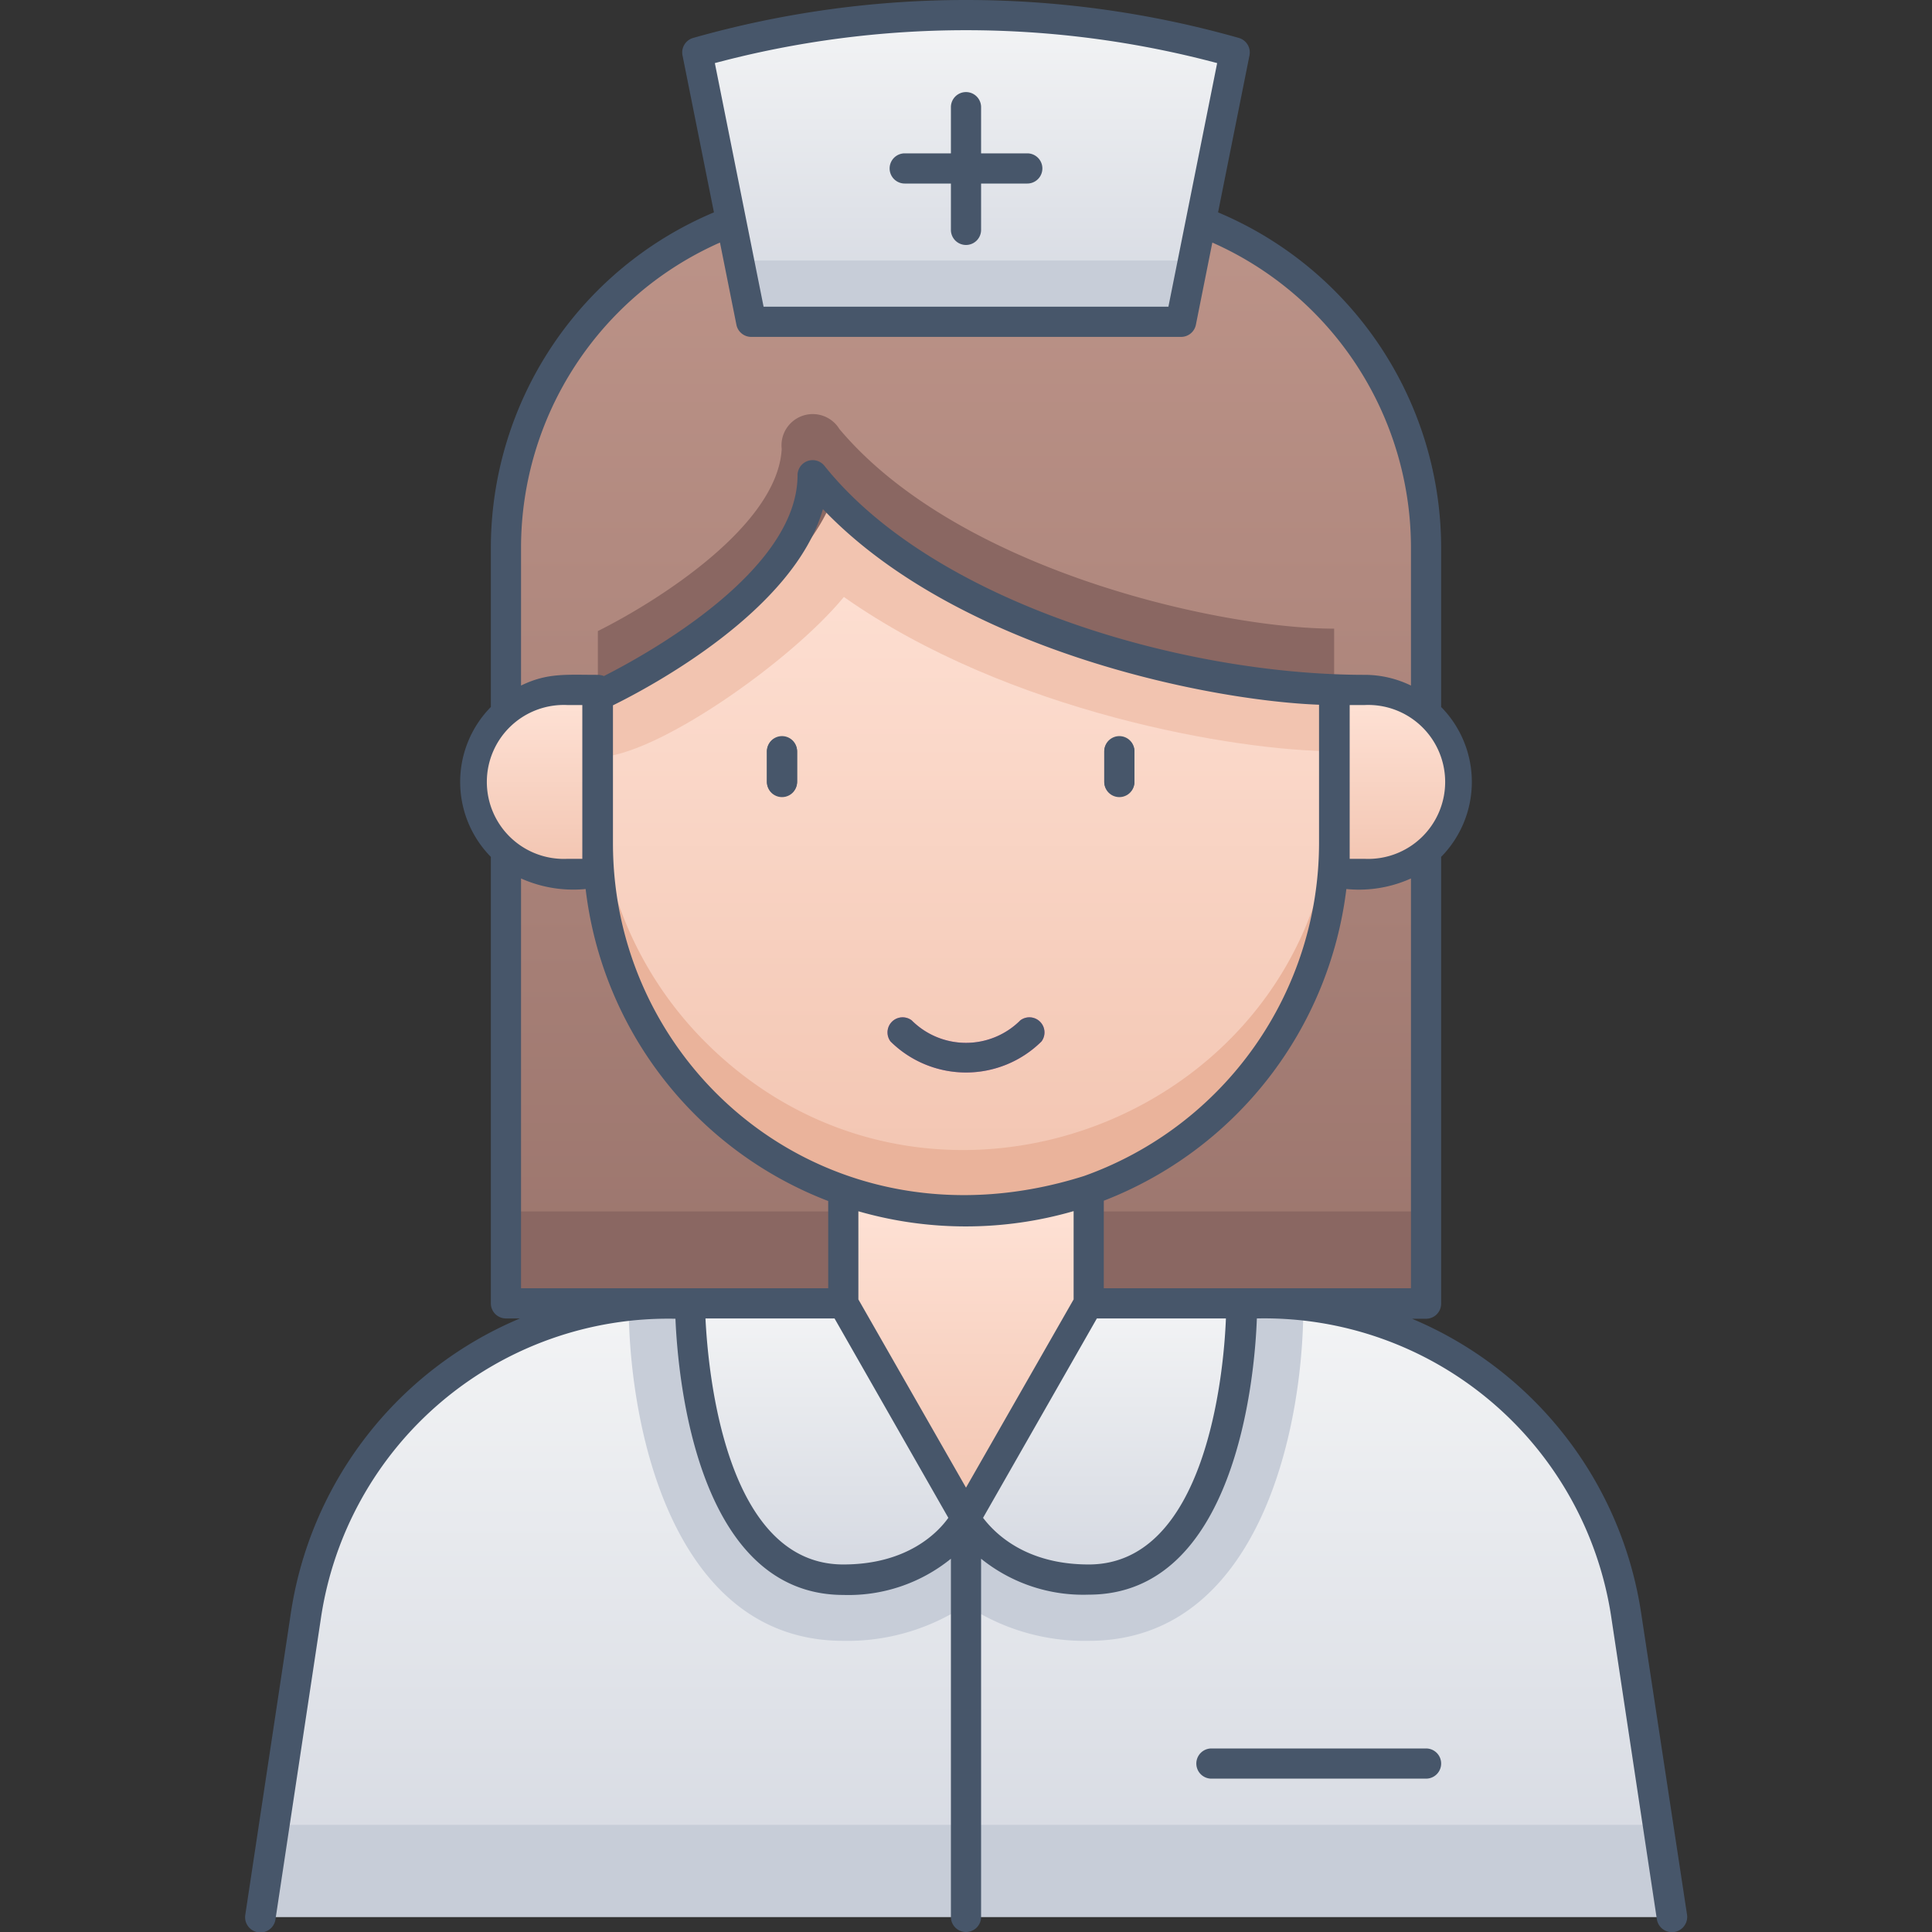 <svg xmlns="http://www.w3.org/2000/svg" xmlns:xlink="http://www.w3.org/1999/xlink" viewBox="0 0 128 128"><rect x="0" y="0" width="128" height="128" fill="#333333" stroke="none"/><defs><style>.cls-1{fill:url(#linear-gradient);}.cls-2{fill:#8a6762;}.cls-3{fill:url(#linear-gradient-2);}.cls-4{fill:#f2c4b0;}.cls-5{fill:#eab39b;}.cls-6{fill:url(#linear-gradient-3);}.cls-7{fill:url(#linear-gradient-4);}.cls-8{fill:url(#linear-gradient-5);}.cls-9{fill:url(#linear-gradient-6);}.cls-10{fill:#c7cdd8;}.cls-11{fill:url(#linear-gradient-7);}.cls-12{fill:url(#linear-gradient-8);}.cls-13{fill:#d96bb0;}.cls-14{fill:#47566a;}</style><linearGradient id="linear-gradient" x1="64" y1="86.35" x2="64" y2="14.68" gradientUnits="userSpaceOnUse"><stop offset="0" stop-color="#9b756d"/><stop offset="1" stop-color="#bc9388"/></linearGradient><linearGradient id="linear-gradient-2" x1="64" y1="80.26" x2="64" y2="31.87" gradientUnits="userSpaceOnUse"><stop offset="0" stop-color="#f2c4b0"/><stop offset="1" stop-color="#ffe3d7"/></linearGradient><linearGradient id="linear-gradient-3" x1="64" y1="127" x2="64" y2="86.35" gradientUnits="userSpaceOnUse"><stop offset="0" stop-color="#d4d8e1"/><stop offset="1" stop-color="#f3f4f5"/></linearGradient><linearGradient id="linear-gradient-4" y1="21.32" y2="1" xlink:href="#linear-gradient-3"/><linearGradient id="linear-gradient-5" x1="35.55" y1="57.9" x2="35.55" y2="45.71" xlink:href="#linear-gradient-2"/><linearGradient id="linear-gradient-6" x1="92.45" y1="57.9" x2="92.45" y2="45.71" xlink:href="#linear-gradient-2"/><linearGradient id="linear-gradient-7" y1="104.65" y2="86.35" xlink:href="#linear-gradient-3"/><linearGradient id="linear-gradient-8" y1="100.58" y2="78.86" xlink:href="#linear-gradient-2"/></defs><title>Nurse</title><g id="Nurse"><path class="cls-1" d="M79.57,14.68A23,23,0,0,1,94.48,36.24V86.35h-61V36.24A23,23,0,0,1,48.43,14.68Z"/><rect class="cls-2" x="33.52" y="80.26" width="60.97" height="6.1"/><path class="cls-3" d="M88.39,45.71V55.87a24.39,24.39,0,0,1-48.78,0V46.1s13.78-6.28,14.21-14.23h.34C62.44,41.75,80.36,45.71,88.39,45.71Z"/><path class="cls-4" d="M88.39,45.71v4.06c-6.38,0-21.61-2.56-32.48-10.22-3.55,4.32-12.56,10.61-16.3,10.61V46.1s13.78-6.28,14.21-14.23h.34C62.44,41.75,80.36,45.71,88.39,45.71Z"/><path class="cls-5" d="M88.39,51.81v4.06a24.39,24.39,0,0,1-48.78,0V51.81a24.32,24.32,0,0,0,7.14,17.25C62,84.26,88.39,73.61,88.39,51.81Z"/><path class="cls-6" d="M110.74,127H17.26c0-.17,3-19.75,3-19.88a24.35,24.35,0,0,1,21.4-20.6c2,0-9.25-.17,42-.17a24.4,24.4,0,0,1,24.1,20.77C110.4,124.65,110.17,123.2,110.74,127Z"/><path class="cls-7" d="M81.8,3.48c-3.18,15.85-2.49,12.44-3.57,17.84H49.77c-1-5.22-.27-1.37-3.57-17.84A65.15,65.15,0,0,1,81.8,3.48Z"/><path class="cls-8" d="M39.61,57.9h-2a6.1,6.1,0,1,1,0-12.19h2Z"/><path class="cls-9" d="M88.39,45.71h2a6.1,6.1,0,1,1,0,12.19h-2Z"/><path class="cls-2" d="M88.39,41.65v4.06c-6.81,0-23.7-3.11-33.45-12.13C52.1,39.9,41.49,46.1,39.61,46.1V41.81c4-2,11.91-7,12.18-12.07a2.07,2.07,0,0,1,3.82-1.32C63.49,37.8,80.83,41.65,88.39,41.65Z"/><path class="cls-10" d="M86.35,86.52c0,8.33-3,22.19-14.22,22.19A14.14,14.14,0,0,1,64,106.33a14.14,14.14,0,0,1-8.13,2.38c-11.18,0-14.18-13.86-14.22-22.19C44,86.25,84.05,86.25,86.35,86.52Z"/><path class="cls-11" d="M82.29,86.35s0,18.3-10.16,18.3c-6.1,0-8.13-4.07-8.13-4.07s-2,4.07-8.13,4.07c-10.16,0-10.16-18.3-10.16-18.3Z"/><path class="cls-12" d="M72.13,78.86v7.49L64,100.58,55.87,86.35V78.86A24.33,24.33,0,0,0,72.13,78.86Z"/><path class="cls-10" d="M110.74,127H17.26c.45-3,.15-1,.91-6.1h91.66C110.51,125.52,110.3,124.07,110.74,127Z"/><polygon class="cls-10" points="79.04 17.26 78.23 21.32 49.77 21.32 48.96 17.26 79.04 17.26"/><path class="cls-13" d="M59,69A1,1,0,0,1,60.4,67.6a5.09,5.09,0,0,0,7.2,0A1,1,0,0,1,69,69,7.11,7.11,0,0,1,59,69Z"/><path class="cls-14" d="M50.81,51.81v-2a1,1,0,0,1,2,0v2A1,1,0,0,1,50.81,51.81Z"/><path class="cls-14" d="M73.16,51.81v-2a1,1,0,0,1,2,0v2A1,1,0,0,1,73.16,51.81Z"/><path class="cls-14" d="M67.6,67.6a5.09,5.09,0,0,1-7.2,0A1,1,0,0,0,59,69a7.11,7.11,0,0,0,10,0A1,1,0,0,0,67.6,67.6Z"/><path class="cls-14" d="M50.81,49.77v2a1,1,0,0,0,2,0v-2A1,1,0,0,0,50.81,49.77Z"/><path class="cls-14" d="M73.16,49.77v2a1,1,0,0,0,2,0v-2A1,1,0,0,0,73.16,49.77Z"/><path class="cls-14" d="M108.75,107a25.23,25.23,0,0,0-15.2-19.63h.93a1,1,0,0,0,1-1V56.77a7.08,7.08,0,0,0,0-9.93V36.24A24.13,24.13,0,0,0,80.7,14.07L82.78,3.68a1,1,0,0,0-.68-1.16,66.26,66.26,0,0,0-36.2,0,1,1,0,0,0-.68,1.16L47.3,14.07A24.13,24.13,0,0,0,32.52,36.24v10.6a7.08,7.08,0,0,0,0,9.93V86.35a1,1,0,0,0,1,1h.93A25.23,25.23,0,0,0,19.25,107l-3,19.87a1,1,0,0,0,2,.3l3-19.88a23.26,23.26,0,0,1,23.5-19.92c.17,4,1.44,18.3,11.14,18.3A10.77,10.77,0,0,0,63,103.27V127a1,1,0,0,0,2,0V103.27a10.77,10.77,0,0,0,7.13,2.38c9.7,0,11-14.31,11.14-18.3a23.25,23.25,0,0,1,23.5,19.92l3,19.88a1,1,0,0,0,2-.3ZM90.42,56.9h-1V46.71h1a5.1,5.1,0,1,1,0,10.19ZM71.13,80.24v5.85L64,98.56,56.87,86.09V80.25A25.7,25.7,0,0,0,71.13,80.24Zm.7-2.33C55,83.24,40.61,71,40.61,55.87V46.73c2.5-1.23,12-6.29,13.91-13C63.37,43,79.82,46.4,87.39,46.69v9.18A23.44,23.44,0,0,1,71.83,77.91ZM80.64,4.18,77.41,20.32H50.59L47.36,4.18A64.63,64.63,0,0,1,80.64,4.18ZM47.7,16.07l1.09,5.45a1,1,0,0,0,1,.8H78.23a1,1,0,0,0,1-.8l1.09-5.45A22.12,22.12,0,0,1,93.48,36.24v9.18a7,7,0,0,0-3.06-.71c-12.16,0-28.59-4.83-35.8-13.85a1,1,0,0,0-1.78.62c0,6.34-9.91,11.83-12.83,13.31a1.1,1.1,0,0,0-.4-.08c-2.13,0-3.35-.14-5.09.71V36.24A22.12,22.12,0,0,1,47.7,16.07ZM37.58,46.71h1V56.9h-1a5.1,5.1,0,1,1,0-10.19ZM34.52,85.35V58.2a8.48,8.48,0,0,0,4.28.7A25.3,25.3,0,0,0,54.87,79.57v5.78Zm21.35,18.3c-7.77,0-8.95-12.62-9.13-16.3h8.55l7.54,13.21C62.16,101.5,60.15,103.65,55.87,103.65Zm16.26,0c-4.28,0-6.29-2.16-7-3.09l7.54-13.21h8.55C81.08,91,79.9,103.65,72.13,103.65Zm1-18.3v-5.8A25.44,25.44,0,0,0,89.2,58.9a8.37,8.37,0,0,0,4.28-.7V85.35Z"/><path class="cls-14" d="M59.94,12.16H63v3.07a1,1,0,0,0,2,0V12.16h3.06a1,1,0,0,0,0-2H65V7.1a1,1,0,0,0-2,0v3.06H59.94A1,1,0,0,0,59.94,12.16Z"/><path class="cls-14" d="M94.48,115.84H80.26a1,1,0,0,0,0,2H94.48A1,1,0,0,0,94.48,115.84Z"/></g></svg>